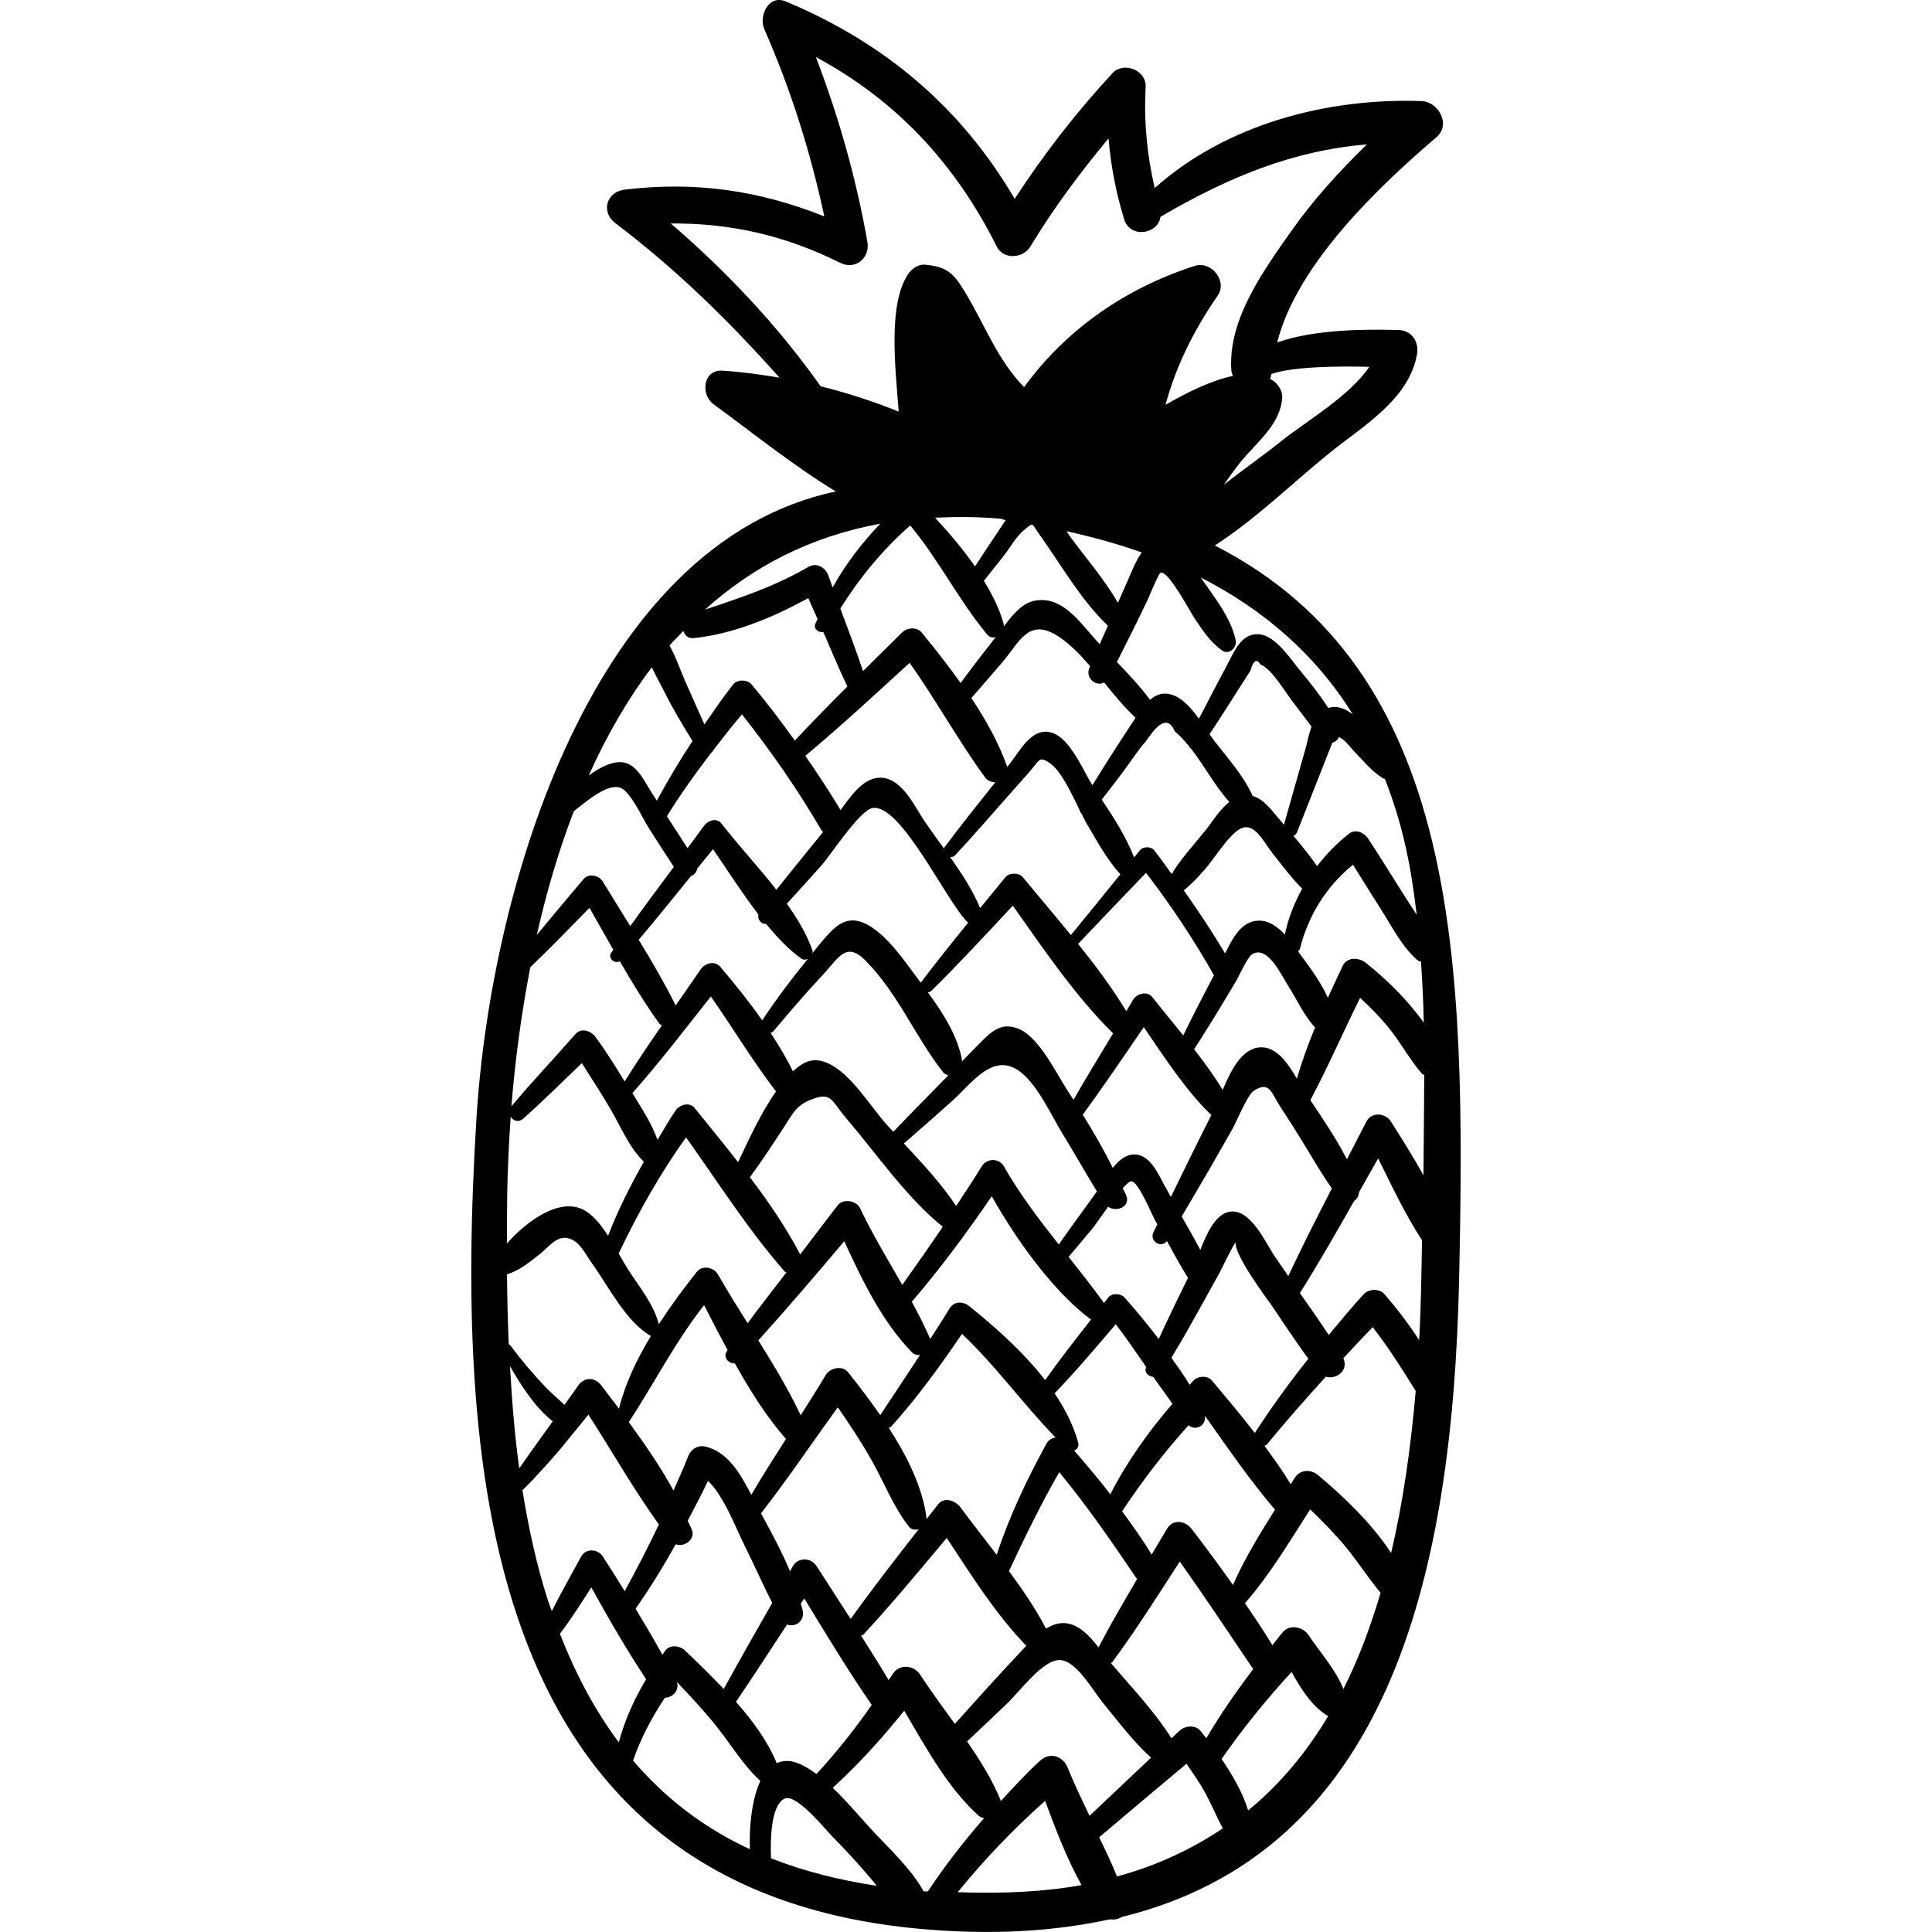 <?xml version="1.0" encoding="iso-8859-1"?>
<!-- Generator: Adobe Illustrator 18.0.0, SVG Export Plug-In . SVG Version: 6.00 Build 0)  -->
<!DOCTYPE svg PUBLIC "-//W3C//DTD SVG 1.1//EN" "http://www.w3.org/Graphics/SVG/1.1/DTD/svg11.dtd">
<svg version="1.1" id="Capa_1" xmlns="http://www.w3.org/2000/svg" xmlns:xlink="http://www.w3.org/1999/xlink" x="0px" y="0px"
	 viewBox="0 0 274.252 274.252" style="enable-background:new 0 0 274.252 274.252;" xml:space="preserve">
<g>
	<path d="M172.449,77.431c5.76-3.717,11.088-8.926,16.254-13.11c4.716-3.818,11.303-7.579,12.445-14.031
		c0.31-1.753-0.731-3.393-2.623-3.443c-4.183-0.109-11.726-0.184-17.226,1.764c2.831-11.238,14.717-22.393,22.609-29.132
		c2.088-1.783,0.299-5.048-2.126-5.132c-13.405-0.461-27.707,3.275-37.871,12.349c-1.084-4.734-1.554-9.376-1.281-14.354
		c0.13-2.37-3.126-3.671-4.714-1.953c-5.215,5.641-9.745,11.494-13.88,17.838c-7.564-12.921-18.425-22.163-32.523-28.031
		c-2.434-1.014-3.826,2.097-3.022,3.931c3.811,8.692,6.553,17.438,8.525,26.595c-9.11-3.65-18.238-5.031-28.36-3.799
		c-2.594,0.315-3.389,3.183-1.292,4.769c8.719,6.593,16.165,13.929,23.287,21.92c-2.658-0.453-5.343-0.82-8.098-0.997
		c-2.769-0.178-3.126,3.399-1.286,4.747c5.697,4.172,11.317,8.706,17.371,12.405c-34.45,7.289-48.975,56.113-51.003,88.975
		c-3.19,51.684,1.645,109.377,62.777,115.045c10.381,0.962,19.3,0.372,27.138-1.34c0.595,0.102,1.198-0.012,1.665-0.32
		c37.495-9.199,46.978-47.448,47.912-90.653C208.105,136.312,207.354,95.29,172.449,77.431z M201.717,136.513
		c0.19,2.871,0.331,5.754,0.391,8.65c-2.33-3.253-5.358-6.211-8.208-8.475c-0.961-0.763-2.669-0.923-3.307,0.426
		c-0.701,1.484-1.406,2.997-2.1,4.525c-0.937-2.078-2.316-4-3.665-5.815c-0.175-0.235-0.377-0.518-0.565-0.78
		c0.088-0.127,0.221-0.18,0.268-0.366c1.203-4.779,3.759-8.861,7.527-11.93c1.342,2.161,2.698,4.314,4.056,6.464
		c1.536,2.434,2.908,5.165,5.082,7.079C201.352,136.428,201.539,136.452,201.717,136.513z M149.703,197.794
		c3.024-3.141,5.847-6.499,8.685-9.818c1.523,1.978,2.895,4.043,4.321,6.073c-0.001,0.003-0.003,0.006-0.004,0.009
		c-0.325,0.805,0.307,1.317,1.006,1.399c0.888,1.282,1.839,2.523,2.716,3.817c-3.395,3.935-6.45,8.216-8.813,12.84
		c-1.641-2.141-3.386-4.183-5.135-6.202c0.411-0.164,0.72-0.562,0.581-1.088C152.404,202.352,151.193,200.013,149.703,197.794z
		 M111.693,128.285c1.655-1.816,3.315-3.627,4.945-5.468c1.201-1.356,5.378-7.748,7.177-8.104
		c4.049-0.801,10.6,13.457,13.612,16.271c-2.284,2.803-4.547,5.623-6.722,8.51c-0.088-0.116-0.179-0.245-0.266-0.36
		c-1.978-2.61-4.766-6.866-7.907-8.157c-2.617-1.075-4.213,0.757-5.826,2.624c-0.48,0.555-0.919,1.15-1.388,1.717
		c0.022-0.138,0.059-0.275,0.009-0.419C114.527,132.629,113.217,130.427,111.693,128.285z M150.296,176.658
		c-2.79-3.531-5.52-7.106-7.805-11.107c-0.685-1.2-2.425-1.144-3.123,0c-1.168,1.915-2.412,3.774-3.64,5.646
		c-2.106-3.184-4.794-6.048-7.417-8.88c2.256-1.965,4.511-3.931,6.738-5.93c3.009-2.703,6.058-7.346,10.021-4.05
		c2.372,1.973,4.223,6.1,5.805,8.676c1.649,2.685,3.194,5.432,4.837,8.119C153.912,171.635,152.069,174.126,150.296,176.658z
		 M154.872,187.314c-2.221,2.828-4.443,5.665-6.511,8.597c-3.131-4.046-7.168-7.601-10.801-10.519
		c-0.879-0.706-2.139-0.701-2.772,0.357c-0.878,1.467-1.822,2.886-2.743,4.322c-0.773-1.797-1.672-3.546-2.615-5.279
		c4.085-4.764,7.809-9.797,11.346-14.976c2.18,3.821,4.703,7.665,7.587,11.122c0.013,0.011,0.019,0.027,0.032,0.037
		C150.366,183.333,152.477,185.541,154.872,187.314z M151.751,155.13c-1.68-2.485-4.19-7.908-7.172-9.091
		c-2.715-1.077-4.074,0.655-5.97,2.524c-0.695,0.685-1.357,1.405-2.047,2.097c-0.003-0.03,0.02-0.059,0.014-0.089
		c-0.598-3.472-2.712-6.769-4.857-9.703c0.159-0.031,0.323-0.05,0.456-0.181c3.983-3.925,7.783-8.037,11.596-12.129
		c4.357,6.167,8.909,12.89,14.237,18.13c-1.895,3.137-3.811,6.263-5.626,9.445C152.163,155.803,151.972,155.458,151.751,155.13z
		 M145.202,124.534c-0.565-0.686-1.929-0.687-2.491,0c-1.193,1.456-2.386,2.914-3.581,4.371c-1.057-2.559-2.625-4.94-4.273-7.26
		c0.258,0.032,0.518-0.013,0.728-0.238c2.533-2.711,4.956-5.525,7.415-8.303c1.025-1.158,2.05-2.316,3.075-3.475
		c1.497-1.692,1.388-2.391,2.982-1.282c1.568,1.092,3.002,4.19,4.174,6.59c0.035,0.206,0.134,0.378,0.276,0.532
		c0.262,0.525,0.528,1.072,0.759,1.461c1.481,2.5,2.83,5.036,4.773,7.175c-2.335,2.882-4.666,5.766-7.019,8.634
		C149.731,129.932,147.39,127.188,145.202,124.534z M116.665,138.537c2.397-2.545,3.403-5.06,6.289-2.089
		c4.628,4.765,6.914,10.624,10.886,15.716c0.238,0.305,0.516,0.411,0.794,0.47c-2.62,2.667-5.25,5.325-7.835,8.025
		c-0.317-0.349-0.645-0.697-0.955-1.046c-2.37-2.674-5.03-7.177-8.269-8.662c-2.014-0.924-3.422-0.33-4.965,1.074
		c-0.02,0.018-0.037,0.047-0.057,0.066c-0.891-1.872-1.996-3.69-3.169-5.475c0.114-0.055,0.24-0.048,0.336-0.162
		C111.993,143.776,114.256,141.095,116.665,138.537z M115.105,156.103c2.979-1.174,2.873,0.122,4.99,2.602
		c4.361,5.107,8.509,11.2,13.728,15.442c-1.875,2.775-3.798,5.518-5.743,8.249c-2.062-3.606-4.231-7.175-6-10.905
		c-0.511-1.078-2.394-1.386-3.157-0.407c-1.797,2.311-3.547,4.665-5.336,6.986c-1.957-3.764-4.461-7.423-7.135-10.96
		c1.701-2.332,3.292-4.737,4.868-7.16C112.479,158.168,112.978,156.941,115.105,156.103z M119.843,176.197
		c2.559,5.566,5.416,11.474,9.61,15.768c0.309,0.317,0.721,0.406,1.14,0.393c-1.868,2.847-3.765,5.674-5.641,8.523
		c-1.503-2.166-3.08-4.223-4.555-6.08c-0.836-1.053-2.602-0.616-3.206,0.413c-1.129,1.923-2.337,3.799-3.53,5.685
		c-1.713-3.628-3.836-7.146-6.012-10.63C111.806,185.661,115.842,180.939,119.843,176.197z M118.926,199.776
		c1.712,2.462,3.372,4.952,4.843,7.581c1.752,3.131,3.063,6.571,5.29,9.389c0.327,0.413,0.859,0.459,1.352,0.332
		c-3.28,4.201-6.568,8.404-9.654,12.742c-1.612-2.511-3.242-5.01-4.847-7.512c-0.775-1.208-2.596-1.301-3.35,0
		c-0.141,0.243-0.274,0.492-0.414,0.736c-1.199-2.855-2.703-5.629-4.121-8.219C111.829,209.938,115.283,204.786,118.926,199.776z
		 M126.15,202.667c0.123-0.054,0.258-0.049,0.363-0.166c3.698-4.093,6.932-8.595,10.045-13.151
		c4.852,4.585,8.677,9.981,13.279,14.703c-0.521,0.083-1.013,0.372-1.268,0.839c-2.755,5.042-5.286,10.317-7.082,15.808
		c-1.758-2.299-3.539-4.559-5.162-6.748c-0.675-0.91-2.288-1.54-3.166-0.408c-0.536,0.693-1.078,1.385-1.617,2.077
		C131.004,211.195,128.798,206.756,126.15,202.667z M159.637,184.193c-0.538-0.606-1.8-0.674-2.323,0
		c-0.199,0.255-0.4,0.511-0.6,0.767c-1.62-2.244-3.323-4.397-5.027-6.543c1.146-1.365,2.308-2.716,3.438-4.092
		c0.31-0.378,1.197-1.676,2.176-3.024c1.173,0.818,3.217,0.007,2.57-1.614c-0.142-0.354-0.352-0.674-0.501-1.024
		c0.53-0.589,0.978-0.983,1.236-0.977c0.971,0.022,2.809,4.534,3.388,5.589c0.095,0.173,0.199,0.341,0.294,0.514
		c-0.18,0.374-0.372,0.741-0.551,1.115c-0.62,1.291,1.087,2.352,1.91,1.259c0.97,1.759,1.909,3.537,2.991,5.228
		c-1.408,2.884-2.824,5.769-4.153,8.694C162.939,188.038,161.304,186.069,159.637,184.193z M165.505,168.643
		c-0.987-1.708-2.14-4.848-4.591-4.762c-1.177,0.042-2.136,0.883-2.95,1.91c-1.287-2.592-2.737-5.096-4.263-7.558
		c2.978-4.076,5.814-8.261,8.661-12.431c2.92,4.266,5.853,8.829,9.466,12.372c0.046,0.046,0.103,0.027,0.151,0.066
		c-1.968,3.867-3.87,7.768-5.771,11.668C165.968,169.491,165.746,169.059,165.505,168.643z M163.575,141.54
		c-0.708-0.902-2.195-0.509-2.71,0.349c-0.329,0.548-0.651,1.101-0.982,1.648c-1.984-3.271-4.364-6.453-6.845-9.549
		c3.199-3.378,6.423-6.731,9.645-10.086c3.553,4.622,6.763,9.457,9.637,14.533c-1.477,2.835-2.966,5.666-4.353,8.545
		C166.484,145.142,164.98,143.33,163.575,141.54z M168.043,126.386c1.107-0.897,2.05-1.905,3.038-3.029
		c1.257-1.429,3.284-4.77,4.924-5.677c2.036-1.126,3.303,1.756,4.607,3.408c1.362,1.725,2.683,3.506,4.237,5.057
		c-1.1,2.018-1.984,4.164-2.46,6.524c-1.028-1.108-2.22-1.982-3.658-1.981c-2.587,0.001-3.807,2.647-4.829,4.648
		C172.073,132.266,170.099,129.298,168.043,126.386z M181.367,116.016c-0.979-1.177-2.064-2.605-3.558-3.031
		c-1.259-2.848-3.467-5.274-5.365-7.726c-0.235-0.303-0.484-0.662-0.742-1.042c0.923-1.404,1.844-2.81,2.748-4.228
		c0.764-1.2,1.515-2.413,2.295-3.603c0.255-0.4,0.51-0.8,0.765-1.201c0.404-1.454,0.881-1.735,1.432-0.841
		c1.536,0.532,3.639,4.096,4.612,5.339c0.892,1.14,1.745,2.308,2.622,3.456c-0.397,1.085-0.611,2.282-0.873,3.2
		c-1.019,3.575-2.028,7.154-3.042,10.731C181.964,116.721,181.656,116.364,181.367,116.016z M174.505,113.829
		c-1.407,1.129-2.517,2.969-3.484,4.169c-1.59,1.975-3.396,3.89-4.689,6.076c-0.836-1.127-1.624-2.284-2.503-3.383
		c-0.448-0.56-1.567-0.551-2.014,0c-0.277,0.341-0.555,0.682-0.832,1.024c-1.101-2.894-2.863-5.596-4.58-8.214
		c0.994-1.29,1.994-2.575,2.972-3.879c1.051-1.401,2.063-2.999,3.218-4.315c0.355-0.48,0.711-0.961,1.067-1.441
		c1.384-1.67,2.411-1.695,3.082-0.075c0.731,0.61,1.366,1.316,1.971,2.052c0.093,0.182,0.208,0.353,0.38,0.458
		C170.977,108.72,172.448,111.556,174.505,113.829z M160.943,102.277c-1.997,3.023-3.967,6.084-5.867,9.179
		c-0.043-0.068-0.091-0.138-0.134-0.207c-1.295-2.047-3.234-6.975-6.143-7.359c-2.514-0.332-4.099,2.797-5.366,4.406
		c-0.15,0.191-0.298,0.384-0.449,0.575c-1.2-3.394-3.019-6.663-5.097-9.782c1.484-1.699,2.964-3.402,4.429-5.119
		c2.395-2.809,3.707-6.418,7.962-3.603c1.677,1.11,3.098,2.61,4.467,4.192c-0.032,0.073-0.064,0.144-0.095,0.217
		c-0.65,1.5,0.976,2.745,2.085,2.106c1.423,1.751,2.844,3.513,4.467,4.999C161.117,102.012,161.025,102.153,160.943,102.277z
		 M146.42,74.489c0.054,0.009,0.107,0.02,0.161,0.03c0.191,0.128,0.391,0.535,0.992,1.377c3.04,4.267,5.882,9.313,9.694,12.922
		c-0.38,0.874-0.77,1.743-1.15,2.618c-0.116-0.123-0.237-0.244-0.351-0.367c-2.055-2.209-4.341-5.746-7.689-5.888
		c-2.251-0.096-3.467,1.14-4.866,2.812c-0.256,0.306-0.478,0.646-0.73,0.956c-0.005-0.078,0.045-0.146,0.025-0.225
		c-0.541-2.142-1.603-4.235-2.841-6.277c0.947-1.19,1.896-2.378,2.836-3.574c0.783-0.996,1.841-2.825,2.834-3.607
		C145.984,74.752,146.225,74.507,146.42,74.489z M158.695,85.568c-1.89-3.293-4.529-6.324-6.751-9.345
		c-0.159-0.216-0.353-0.537-0.531-0.817c3.68,0.827,7.259,1.801,10.661,3.015c-0.909,1.263-1.5,2.908-2.06,4.147
		C159.563,83.563,159.136,84.569,158.695,85.568z M138.405,80.403c-1.717-2.462-3.714-4.8-5.665-6.915
		c3.005-0.14,6.101-0.144,9.393,0.153c0.136,0.04,0.247,0.115,0.397,0.135c0.083,0.011,0.158,0.033,0.24,0.044
		C141.292,75.999,139.851,78.202,138.405,80.403z M140.149,90.094c0.344,0.414,0.78,0.444,1.196,0.341
		c-1.687,2.148-3.369,4.305-4.975,6.519c-1.794-2.499-3.682-4.919-5.548-7.179c-0.674-0.817-2.07-0.689-2.763,0
		c-1.844,1.832-3.7,3.658-5.553,5.488c-0.991-2.988-2.12-5.928-3.219-8.879c2.759-4.398,6.001-8.345,9.923-11.798
		C133.302,79.527,136.103,85.22,140.149,90.094z M129.125,94.09c3.775,5.325,6.895,11.038,10.725,16.284
		c0.352,0.482,0.886,0.646,1.428,0.678c-2.422,3.048-4.868,6.079-7.191,9.2c-0.06,0.08-0.026,0.161-0.053,0.243
		c-0.94-1.298-1.881-2.586-2.758-3.868c-1.362-1.992-3.154-6.052-6.103-6.227c-2.584-0.152-4.403,2.633-5.848,4.587
		c-1.578-2.629-3.275-5.175-5.008-7.695C119.393,103.06,124.246,98.55,129.125,94.09z M116.591,117.832
		c0.069,0.118,0.164,0.18,0.244,0.274c-2.218,2.725-4.432,5.451-6.625,8.197c-2.575-3.293-5.504-6.435-7.813-9.417
		c-0.677-0.874-1.923-0.388-2.444,0.315c-0.789,1.064-1.564,2.141-2.355,3.204c-0.964-1.518-1.95-3.023-2.928-4.532
		c1.921-3.124,4.045-6.086,6.262-8.979c0.121-0.125,0.264-0.231,0.322-0.403c1.327-1.716,2.648-3.435,4.072-5.083
		C109.445,106.64,113.234,112.064,116.591,117.832z M98.079,124.373c0.488-0.202,0.817-0.579,0.897-1.093
		c0.74-0.914,1.5-1.812,2.239-2.728c2.044,2.955,4.135,6.252,6.436,9.254c-0.134,0.744,0.411,1.416,1.09,1.33
		c1.557,1.886,3.188,3.648,5.037,4.952c0.281,0.198,0.602,0.155,0.893,0.028c-2.285,2.812-4.477,5.709-6.471,8.722
		c-1.893-2.685-3.955-5.245-5.954-7.597c-0.789-0.928-2.192-0.51-2.783,0.359c-1.168,1.716-2.364,3.421-3.554,5.128
		c-1.575-3.175-3.38-6.268-5.243-9.324C93.186,130.435,95.626,127.399,98.079,124.373z M100.909,141.451
		c3.119,4.461,5.956,9.191,9.244,13.482c-2.086,2.978-3.867,6.81-5.378,10.037c-2.06-2.631-4.16-5.211-6.171-7.683
		c-0.752-0.924-2.129-0.47-2.697,0.348c-0.931,1.34-1.715,2.778-2.578,4.165c-0.766-2.23-2.168-4.314-3.355-6.305
		c-0.065-0.109-0.144-0.21-0.21-0.32C93.667,150.769,97.256,146.071,100.909,141.451z M97.387,161.453
		c4.55,6.385,8.89,13.237,14.02,19.054c0.07,0.079,0.156,0.056,0.231,0.115c-1.839,2.405-3.72,4.776-5.512,7.215
		c-1.458-2.321-2.906-4.636-4.229-6.962c-0.546-0.959-2.178-1.331-2.942-0.379c-1.836,2.288-3.703,4.827-5.435,7.475
		c-0.711-2.821-2.787-5.318-4.345-7.739c-0.449-0.697-0.896-1.486-1.354-2.299C90.594,172.139,93.652,166.654,97.387,161.453z
		 M99.946,185.268c1.077,2.108,2.194,4.258,3.344,6.398c-0.038,0.054-0.08,0.105-0.118,0.159c-0.595,0.846,0.297,1.777,1.147,1.714
		c2.142,3.841,4.471,7.565,7.249,10.729c-1.674,2.624-3.349,5.247-4.924,7.929c-1.507-2.924-3.264-6.048-6.459-6.842
		c-1.153-0.286-2.123,0.373-2.525,1.434c-0.618,1.63-1.37,3.194-2.058,4.791c-1.833-3.346-4.072-6.602-6.341-9.702
		C92.932,196.262,95.807,190.542,99.946,185.268z M95.924,219.208c1.17,0.475,2.807-0.667,2.305-2.008
		c-0.166-0.443-0.426-0.881-0.612-1.323c0.974-1.878,1.989-3.733,2.879-5.663c2.263,2.096,4.159,7.137,5.226,9.241
		c1.34,2.643,2.522,5.426,3.901,8.068c-2.314,4.066-4.636,8.128-6.886,12.232c-1.876-1.967-3.798-3.841-5.54-5.498
		c-0.679-0.647-2.063-0.838-2.712,0c-0.161,0.208-0.296,0.43-0.453,0.641c-1.218-2.197-2.501-4.378-3.809-6.537
		C92.295,225.4,94.175,222.341,95.924,219.208z M111.728,230.596c1.119,0.458,2.498-0.451,2.229-1.91
		c-0.064-0.346-0.201-0.69-0.283-1.036c0.163-0.251,0.332-0.497,0.494-0.748c3.104,5.091,6.194,10.216,9.576,15.116
		c-2.401,3.431-4.998,6.731-7.843,9.803c-0.902-0.664-1.817-1.221-2.734-1.564c-1.163-0.436-2.095-0.323-2.91,0.03
		c-1.254-3.071-3.389-6-5.784-8.71C106.936,237.945,109.33,234.269,111.728,230.596z M122.235,232.187
		c0.101-0.06,0.22-0.039,0.31-0.136c4.103-4.433,7.961-9.104,11.848-13.733c3.45,5.219,6.985,10.884,11.292,15.296
		c-0.255,0.278-0.52,0.566-0.762,0.821c-3.191,3.366-6.278,6.832-9.382,10.278c-1.702-2.363-3.43-4.694-4.935-7.001
		c-0.921-1.412-3.039-1.532-3.933,0c-0.159,0.272-0.369,0.512-0.532,0.782C124.885,236.368,123.559,234.278,122.235,232.187z
		 M143.224,223.021c2.225-4.768,4.524-9.474,7.141-14.047c3.979,4.85,7.503,9.935,11.014,15.155c0.01,0.014,0.023,0.019,0.033,0.033
		c-1.894,3.197-3.76,6.411-5.477,9.689c-1.26-1.611-2.733-3.241-4.659-3.433c-1.051-0.105-1.952,0.266-2.792,0.777
		C147.037,228.397,145.179,225.677,143.224,223.021z M157.907,235.925c3.385-4.592,6.458-9.45,9.561-14.256
		c3.574,5.025,6.977,10.155,10.43,15.267c-2.394,3.15-4.656,6.4-6.66,9.816c-0.276-0.348-0.555-0.724-0.826-1.053
		c-0.738-0.898-2.235-0.732-2.997,0c-0.37,0.355-0.747,0.702-1.118,1.057c-2.44-3.858-5.655-7.213-8.608-10.69
		C157.758,236.002,157.846,236.008,157.907,235.925z M169.149,217.027c-0.896-1.164-2.655-1.437-3.499,0
		c-0.716,1.218-1.445,2.439-2.171,3.656c-1.262-2.124-2.734-4.139-4.192-6.157c2.877-4.328,5.971-8.375,9.429-12.203
		c1.079,0.868,2.541,0.011,2.323-1.359c3.207,4.511,6.371,9.167,9.948,13.333c-2.169,3.462-4.342,6.999-5.966,10.691
		C173.124,222.286,171.156,219.634,169.149,217.027z M172.053,195.985c-0.642-0.766-1.999-0.684-2.653,0
		c-0.181,0.189-0.349,0.394-0.529,0.585c-0.782-1.32-1.708-2.563-2.587-3.833c1.449-2.394,2.829-4.837,4.188-7.279
		c0.894-1.607,1.781-3.218,2.672-4.828c0.19-0.344,1.507-3.148,2.247-4.308c-0.202,1.885,4.529,8.11,5.074,8.917
		c1.728,2.557,3.439,5.141,5.251,7.643c-2.683,3.381-5.226,6.871-7.593,10.529C176.139,200.855,174.061,198.378,172.053,195.985z
		 M180.959,178.348c-1.275-1.825-3.347-6.728-6.317-6.355c-2.1,0.264-3.352,3.136-4.257,5.439c-0.834-1.609-1.751-3.171-2.639-4.753
		c1.407-2.385,2.819-4.766,4.199-7.167c1.017-1.771,2.035-3.541,3.036-5.32c0.552-0.981,2.069-4.727,2.99-5.347
		c2.255-1.518,2.548,0.402,3.792,2.292c1.042,1.584,2.061,3.185,3.055,4.801c1.4,2.277,2.71,4.59,4.244,6.761
		c-2.128,4.118-4.228,8.25-6.188,12.441C182.227,180.216,181.603,179.27,180.959,178.348z M184.106,153.12
		c-1.268-2.142-2.875-4.564-5.192-4.449c-2.661,0.132-4.195,3.309-5.353,6.051c-1.188-1.987-2.595-3.901-4.055-5.781
		c1.395-2.135,2.734-4.309,4.054-6.49c0.639-1.055,1.266-2.116,1.899-3.174c0.415-0.693,1.604-3.386,2.278-3.81
		c2.186-1.374,4.156,2.959,5.205,4.61c1.242,1.954,2.162,4.077,3.735,5.771C185.696,148.238,184.795,150.662,184.106,153.12z
		 M196.392,110.525c0.062,0.037,0.131,0.018,0.196,0.043c1.162,2.97,2.155,6.121,2.92,9.513c0.718,3.189,1.207,6.465,1.596,9.774
		c-0.555-0.863-1.124-1.718-1.67-2.582c-1.749-2.77-3.472-5.559-5.27-8.298c-0.51-0.776-1.743-1.327-2.593-0.679
		c-1.797,1.37-3.286,2.957-4.611,4.648c-1.012-1.487-2.173-2.895-3.349-4.28c0.213-0.114,0.408-0.28,0.518-0.557
		c1.661-4.209,3.323-8.417,4.978-12.628c0.006-0.014,0.006-0.018,0.011-0.032c0.419-0.126,0.753-0.409,0.967-0.827
		c0.07,0.041,0.099,0.061,0.19,0.11c0.722,0.388,1.342,1.301,1.925,1.896C193.551,108.006,194.725,109.524,196.392,110.525z
		 M192.032,101.408c-1.025-0.79-2.189-1.312-3.477-0.908c-1.208-1.842-2.557-3.608-3.957-5.26c-1.377-1.625-3.536-5.102-5.978-5.212
		c-2.377-0.107-3.377,2.371-4.303,4.116c-1.389,2.618-2.766,5.244-4.126,7.878c-1.24-1.712-2.705-3.33-4.468-3.54
		c-1.015-0.121-1.792,0.285-2.471,0.858c-1.412-1.901-3.049-3.644-4.705-5.364c0.857-1.704,1.717-3.406,2.563-5.116
		c0.62-1.253,1.224-2.515,1.83-3.775c0.157-0.326,1.508-3.698,1.819-3.782c1.113-0.299,4.135,5.449,4.707,6.305
		c1.217,1.822,2.239,3.452,4.019,4.732c0.998,0.717,2.144-0.463,1.924-1.479c-0.694-3.204-3.063-6.139-4.968-8.888
		C179.273,86.489,186.683,92.802,192.032,101.408z M194.378,52.077c-2.886,4.226-8.867,7.642-12.371,10.441
		c-2.613,2.087-5.513,4.127-8.288,6.291c0.926-1.289,1.784-2.528,2.556-3.444c2.265-2.688,5.47-5.188,5.737-8.863
		c0.076-1.042-0.628-2.078-1.488-2.593c-0.073-0.043-0.159-0.055-0.234-0.095c0.104-0.207,0.129-0.482,0.188-0.729
		C183.559,52.027,190.006,51.954,194.378,52.077z M116.488,54.831c-6.112-8.639-13.283-16.222-21.27-23.11
		c8.38-0.061,16.124,1.639,24.052,5.59c2.15,1.071,4.265-0.684,3.861-2.968c-1.606-9.087-4.062-17.739-7.318-26.243
		c11.317,6.067,19.778,15.072,25.679,26.903c0.953,1.911,3.755,1.678,4.769,0c3.302-5.466,7.069-10.496,11.096-15.358
		c0.332,3.805,1,7.486,2.207,11.45c0.866,2.844,4.852,2.132,5.164-0.314c9.469-5.548,18.725-9.414,29.304-10.277
		c-3.893,3.792-7.561,7.801-10.708,12.268c-3.956,5.615-9.028,12.593-8.535,19.748c0.022,0.322,0.127,0.58,0.219,0.847
		c-3.098,0.637-6.536,2.371-9.56,4.092c1.504-5.557,4.055-10.649,7.414-15.507c1.42-2.054-0.937-4.957-3.241-4.215
		c-9.81,3.16-18.222,8.943-24.248,17.219c-3.802-3.914-5.401-8.506-8.27-13.295c-1.677-2.8-2.566-3.798-5.783-4.088
		c-1.007-0.091-1.953,0.618-2.465,1.414c-2.787,4.336-1.784,13.007-1.279,19.448C123.938,56.954,120.246,55.773,116.488,54.831z
		 M124.95,74.343c-2.629,2.747-4.907,5.735-6.752,9.038c-0.218-0.571-0.406-1.153-0.625-1.724c-0.444-1.154-1.69-1.851-2.863-1.165
		c-4.711,2.757-9.574,4.357-14.631,6.041C106.806,80.459,115.023,76.162,124.95,74.343z M97.01,89.573
		c0.2,0.599,0.631,1.091,1.459,1.006c5.699-0.586,11.227-2.923,16.276-5.677c0.415,1,0.889,1.973,1.312,2.969
		c-0.097,0.235-0.227,0.446-0.32,0.684c-0.292,0.745,0.485,1.271,1.138,1.165c1.118,2.587,2.198,5.192,3.418,7.733
		c-2.53,2.519-5.037,5.063-7.466,7.674c-1.952-2.727-3.979-5.402-6.144-7.979c-0.588-0.7-2.022-0.734-2.601,0
		c-1.452,1.842-2.763,3.766-4.089,5.683c-0.852-1.921-1.702-3.842-2.566-5.759c-0.778-1.726-1.427-3.719-2.383-5.442
		C95.666,90.907,96.356,90.262,97.01,89.573z M92.529,94.726c0.563,1.2,1.224,2.367,1.789,3.495c1.2,2.397,2.566,4.692,3.984,6.961
		c-1.802,2.748-3.485,5.572-5.063,8.475c-0.24-0.368-0.476-0.74-0.716-1.108c-0.908-1.389-1.95-3.784-3.746-4.263
		c-1.513-0.403-3.42,0.483-5.207,1.811C86.06,104.533,89.03,99.351,92.529,94.726z M81.457,115.147
		c2.48-1.939,5.549-4.561,7.26-2.895c1.421,1.384,2.451,3.846,3.515,5.507c1.132,1.769,2.262,3.539,3.419,5.293
		c-2.073,2.796-4.163,5.577-6.182,8.41c-1.306-2.112-2.624-4.222-3.899-6.32c-0.543-0.893-1.989-1.231-2.736-0.353
		c-2.233,2.624-4.429,5.276-6.629,7.926C77.561,126.674,79.3,120.764,81.457,115.147z M75.277,137.305
		c2.855-2.756,5.628-5.593,8.402-8.429c1.119,1.977,2.248,3.968,3.38,5.954c-0.097,0.142-0.203,0.277-0.3,0.419
		c-0.527,0.774,0.51,1.63,1.22,1.202c1.762,3.037,3.587,6.03,5.613,8.85c0.103,0.143,0.247,0.146,0.366,0.246
		c-1.814,2.624-3.602,5.266-5.285,7.969c-1.329-2.156-2.649-4.32-4.171-6.347c-0.642-0.855-1.991-1.327-2.83-0.364
		c-2.993,3.436-6.159,6.738-9.075,10.238C73.112,150.513,74.012,143.868,75.277,137.305z M72,169.523
		c0.062-3.587,0.23-7.266,0.495-10.988c0.36,0.564,1.099,0.864,1.78,0.258c2.848-2.538,5.56-5.237,8.319-7.878
		c1.373,2.162,2.771,4.307,4.066,6.518c1.485,2.535,2.623,5.427,4.741,7.484c-1.925,3.39-3.685,6.87-5.086,10.507
		c-0.863-1.34-1.815-2.588-2.995-3.398c-3.493-2.398-8.454,1.196-11.355,4.487C71.967,174.168,71.96,171.806,72,169.523z
		 M71.968,180.903c1.916-0.646,3.031-1.604,4.678-2.898c1.231-0.967,2.337-2.619,4.002-2.235c1.621,0.374,2.414,2.212,3.374,3.541
		c2.277,3.155,4.825,8.321,8.375,10.34c-1.993,3.28-3.652,6.757-4.535,10.316c-0.848-1.13-1.692-2.237-2.509-3.305
		c-0.897-1.173-2.372-1.233-3.259,0c-0.661,0.917-1.307,1.846-1.968,2.764c-0.872-0.852-1.84-1.639-2.657-2.495
		c-1.794-1.879-3.48-3.869-5.027-5.956c-0.062-0.083-0.149-0.092-0.223-0.143C72.074,187.502,72.004,184.187,71.968,180.903z
		 M73.707,208.423c-0.659-4.779-1.039-9.639-1.314-14.498c1.584,2.781,3.618,5.921,6.071,7.835c-1.52,2.119-3.056,4.226-4.537,6.372
		C73.86,208.229,73.778,208.326,73.707,208.423z M77.75,227.092c-1.584-4.965-2.725-10.198-3.586-15.55
		c1.942-1.855,4.918-5.286,5.323-5.784c1.342-1.653,2.695-3.299,4.046-4.945c3.314,5.16,6.434,10.634,9.998,15.592
		c-1.522,3.199-3.152,6.345-4.854,9.461c-1.026-1.65-2.052-3.305-3.098-4.911c-0.701-1.078-2.413-1.231-3.079,0
		c-1.39,2.569-2.861,5.122-4.172,7.746C78.141,228.154,77.929,227.653,77.75,227.092z M87.836,247.324
		c-3.262-4.36-6.045-9.471-8.353-15.411c1.603-2.106,3.036-4.347,4.456-6.587c2.434,4.424,5.002,8.843,7.778,13.044
		C90.033,241.185,88.69,244.16,87.836,247.324z M106.454,262.501c-6.43-2.979-11.941-7.134-16.594-12.591
		c1.126-3.209,2.677-6.127,4.524-8.918c1.079-0.008,2.056-0.974,1.722-2.215c1.868,1.977,3.727,3.963,5.439,6.077
		c2.121,2.618,3.894,5.681,6.391,7.952C106.669,255.504,106.33,259.533,106.454,262.501z M109.447,263.79
		c-0.106-2.658-0.02-7.475,1.893-8.461c1.626-0.839,5.759,4.288,6.639,5.182c2.041,2.072,4.003,4.219,5.882,6.438
		c0.206,0.244,0.397,0.495,0.595,0.743C119.028,266.871,114.026,265.59,109.447,263.79z M131.109,268.475
		c-1.753-3.147-4.737-5.929-7.074-8.415c-1.642-1.747-3.655-4.2-5.825-6.272c3.703-3.383,7.001-7.045,10.145-10.951
		c3.087,5.257,6.29,11.127,10.67,14.995c0.186,0.164,0.434,0.189,0.661,0.266c-2.869,3.289-5.551,6.737-7.976,10.394
		C131.499,268.475,131.321,268.492,131.109,268.475z M135.952,268.605c3.784-4.669,7.919-8.977,12.405-12.969
		c1.482,4.026,3.086,8.213,5.171,11.957C148.284,268.545,142.372,268.831,135.952,268.605z M151.565,250.937
		c-0.659-1.641-2.493-2.286-3.892-1.027c-1.995,1.795-3.768,3.787-5.593,5.733c-1.176-2.919-2.922-5.711-4.8-8.442
		c1.911-1.808,3.829-3.61,5.727-5.432c1.772-1.702,5.012-6.145,7.398-6.122c2.366,0.023,4.681,4.27,6.196,6.116
		c2.165,2.639,4.203,5.392,6.736,7.683c0.022,0.02,0.049,0.025,0.072,0.044c-2.913,2.758-5.826,5.517-8.746,8.269
		C153.574,255.487,152.482,253.221,151.565,250.937z M158.557,266.369c-0.747-1.876-1.645-3.723-2.52-5.573
		c4.127-3.481,8.247-6.97,12.392-10.43c0.933,1.378,1.9,2.731,2.694,4.204c0.884,1.639,1.582,3.351,2.454,4.97
		C169.228,262.449,164.308,264.815,158.557,266.369z M177.18,256.991c-0.791-2.547-2.215-5.021-3.776-7.296
		c3.038-4.361,6.352-8.451,9.938-12.355c1.362,2.47,2.953,4.954,5.195,6.272C185.466,248.718,181.755,253.26,177.18,256.991z
		 M190.699,239.748c-1.082-2.741-3.462-5.395-4.911-7.597c-0.786-1.193-2.625-1.658-3.684-0.475
		c-0.53,0.592-0.974,1.252-1.486,1.858c-1.223-2.029-2.565-3.988-3.892-5.954c3.516-4.016,6.349-8.789,9.257-13.319
		c1.772,1.709,3.5,3.455,5.073,5.365c1.719,2.087,3.187,4.404,4.922,6.477C194.549,230.923,192.848,235.528,190.699,239.748z
		 M197.468,220.443c-2.774-4.255-6.887-8.132-10.355-11.037c-1.056-0.885-2.598-0.826-3.36,0.433
		c-0.171,0.282-0.354,0.568-0.528,0.851c-1.132-1.86-2.412-3.667-3.735-5.449c0.106-0.06,0.227-0.047,0.317-0.158
		c2.705-3.294,5.519-6.499,8.395-9.647c1.546,0.409,3.265-0.896,2.49-2.631c1.388-1.473,2.747-2.975,4.174-4.41
		c2.24,2.901,4.166,5.93,6.098,9.061C200.267,205.415,199.197,213.174,197.468,220.443z M201.451,190.235
		c-1.472-2.297-3.154-4.469-4.921-6.522c-0.715-0.832-2.222-0.778-2.945,0c-1.743,1.877-3.334,3.851-4.972,5.794
		c-1.312-2.019-2.714-3.978-4.088-5.96c2.692-4.275,5.209-8.667,7.698-13.075c0.431-0.286,0.664-0.745,0.71-1.257
		c0.897-1.594,1.802-3.185,2.697-4.779c1.96,3.933,3.859,8.011,6.231,11.608C201.776,180.785,201.72,185.538,201.451,190.235z
		 M202.063,166.846c-1.464-2.666-3.106-5.244-4.625-7.654c-0.76-1.205-2.749-1.396-3.462,0c-0.915,1.792-1.848,3.584-2.777,5.375
		c-1.502-2.924-3.392-5.703-5.191-8.398c2.52-4.745,4.674-9.699,7.067-14.524c1.343,1.26,2.649,2.554,3.836,3.978
		c1.805,2.167,3.111,4.676,4.942,6.805c0.09,0.105,0.22,0.09,0.323,0.165C202.164,157.398,202.089,162.177,202.063,166.846z"/>
</g>
<g>
</g>
<g>
</g>
<g>
</g>
<g>
</g>
<g>
</g>
<g>
</g>
<g>
</g>
<g>
</g>
<g>
</g>
<g>
</g>
<g>
</g>
<g>
</g>
<g>
</g>
<g>
</g>
<g>
</g>
</svg>
